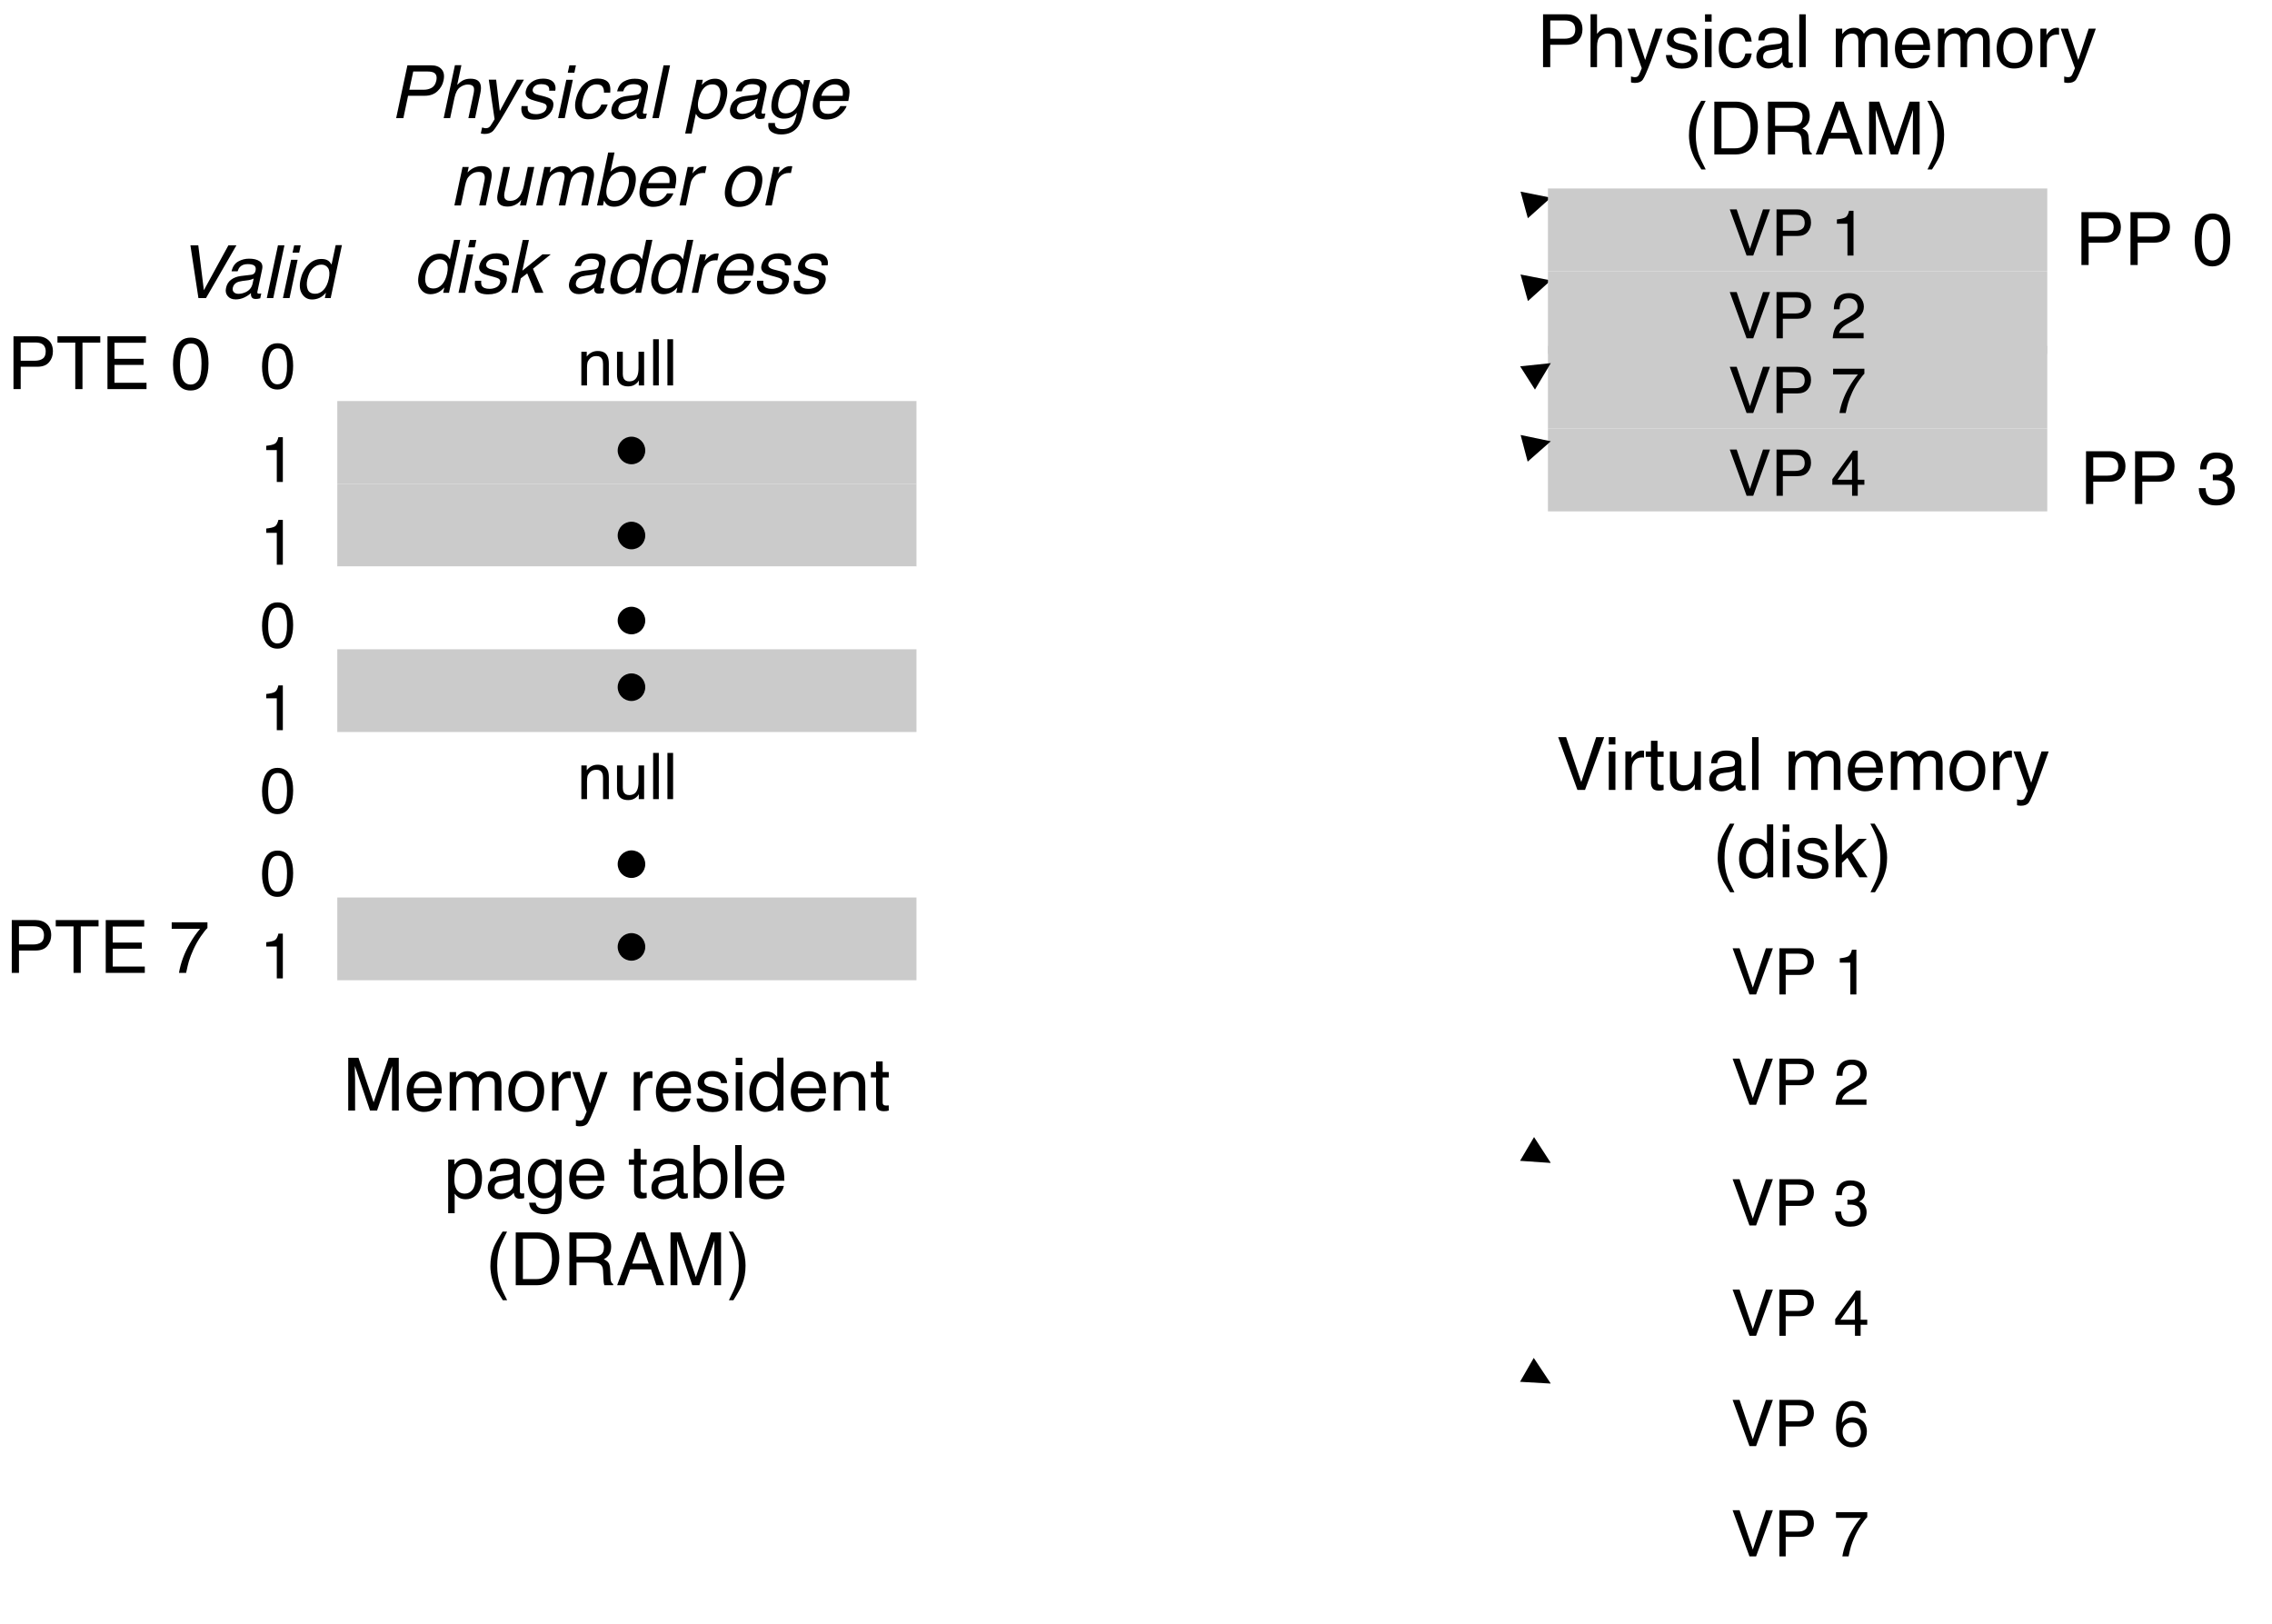 <svg xmlns="http://www.w3.org/2000/svg" xmlns:xlink="http://www.w3.org/1999/xlink" version="1.1" width="494.268pt" height="353.382pt" viewBox="0 0 494.268 353.382">
<rect x="0" y="0" width="494.268" height="353.382" fill="#808080" stroke="none"/>
<defs>
<clipPath id="clip_0">
<path transform="matrix(1,0,0,-1,0,540)" d="M0 186.618H494.268V540H0Z" fill-rule="evenodd"/>
</clipPath>
<clipPath id="clip_1">
<path transform="matrix(1,0,0,-1,0,540)" d="M0 0H720V540H0Z"/>
</clipPath>
<path id="font_2_30" d="M.064 .523H.148V.449C.173 .48 .199 .502 .227 .515 .254 .528 .285 .535 .319 .535 .393 .535 .443 .509 .469 .457 .484 .429 .491 .389 .491 .336V0H.401V.33C.401 .362 .397 .388 .387 .407 .372 .44 .343 .456 .302 .456 .281 .456 .264 .454 .251 .45 .227 .443 .206 .428 .188 .407 .173 .389 .163 .372 .159 .353 .155 .335 .152 .308 .152 .274V0H.064V.523M.271 .536V.536Z"/>
<path id="font_2_36" d="M.152 .523V.176C.152 .149 .157 .127 .165 .11 .181 .079 .21 .063 .252 .063 .314 .063 .355 .091 .377 .146 .389 .175 .396 .215 .396 .266V.523H.483V0H.4L.401 .077C.39 .057 .376 .04 .359 .027 .325-.001 .285-.015 .237-.015 .162-.015 .111 .01 .084 .06 .07 .087 .062 .123 .062 .167V.523H.152M.273 .536V.536Z"/>
<path id="font_2_28" d="M.067 .718H.155V0H.067V.718Z"/>
<path id="font_3_1" d="M0 0Z"/>
<path id="font_2_14" d="M.074 .718H.213L.419 .111 .624 .718H.761V0H.669V.424C.669 .438 .669 .463 .67 .496 .671 .53 .671 .567 .671 .605L.466 0H.37L.164 .605V.583C.164 .566 .164 .539 .165 .503 .166 .467 .167 .441 .167 .424V0H.074V.718Z"/>
<path id="font_2_23" d="M.282 .535C.319 .535 .355 .526 .39 .509 .425 .492 .451 .469 .47 .441 .487 .415 .499 .384 .505 .349 .51 .325 .513 .286 .513 .233H.129C.131 .18 .144 .138 .167 .106 .19 .074 .227 .058 .276 .058 .322 .058 .358 .073 .386 .103 .401 .12 .412 .14 .419 .163H.505C.503 .144 .496 .123 .483 .099 .47 .076 .455 .057 .439 .042 .413 .016 .38-.002 .34-.011 .319-.016 .295-.019 .269-.019 .203-.019 .148 .005 .103 .053 .058 .1 .035 .166 .035 .252 .035 .336 .058 .404 .104 .456 .149 .509 .209 .535 .282 .535M.422 .304C.419 .342 .41 .372 .397 .395 .373 .438 .333 .459 .277 .459 .236 .459 .203 .444 .175 .415 .148 .386 .133 .349 .132 .304H.422M.274 .536V.536Z"/>
<path id="font_2_29" d="M.064 .523H.151V.449C.172 .475 .191 .494 .208 .505 .237 .525 .27 .535 .307 .535 .348 .535 .382 .525 .407 .504 .422 .493 .435 .475 .446 .453 .466 .481 .489 .501 .515 .515 .542 .528 .571 .535 .604 .535 .674 .535 .722 .51 .748 .459 .761 .432 .768 .395 .768 .348V0H.677V.364C.677 .399 .668 .422 .651 .436 .633 .449 .612 .455 .587 .455 .552 .455 .523 .444 .498 .42 .473 .397 .46 .359 .46 .305V0H.371V.342C.371 .377 .367 .403 .358 .419 .345 .444 .32 .456 .284 .456 .25 .456 .22 .443 .193 .417 .166 .392 .152 .345 .152 .278V0H.064V.523Z"/>
<path id="font_2_31" d="M.272 .058C.33 .058 .37 .08 .392 .124 .413 .168 .424 .217 .424 .271 .424 .32 .417 .359 .401 .39 .376 .438 .333 .462 .273 .462 .219 .462 .18 .441 .156 .4 .131 .36 .119 .31 .119 .252 .119 .197 .131 .15 .156 .113 .18 .076 .219 .058 .272 .058M.275 .538C.343 .538 .4 .516 .446 .471 .493 .426 .516 .36 .516 .273 .516 .188 .496 .119 .455 .064 .414 .009 .35-.019 .264-.019 .192-.019 .135 .006 .092 .054 .05 .103 .029 .168 .029 .25 .029 .338 .051 .408 .096 .46 .14 .512 .2 .538 .275 .538M.272 .536V.536Z"/>
<path id="font_2_33" d="M.067 .523H.15V.433C.157 .45 .174 .472 .201 .497 .227 .522 .258 .535 .293 .535 .295 .535 .297 .535 .301 .535 .305 .534 .312 .533 .321 .532V.439C.316 .441 .311 .441 .307 .442 .302 .442 .298 .442 .292 .442 .248 .442 .214 .428 .19 .399 .167 .371 .155 .338 .155 .301V0H.067V.523Z"/>
<path id="font_2_37" d="M.391 .523H.488C.476 .49 .448 .413 .406 .294 .374 .204 .347 .13 .326 .074 .275-.06 .239-.141 .218-.171 .197-.2 .162-.215 .111-.215 .098-.215 .089-.214 .082-.213 .076-.212 .067-.211 .058-.208V-.127C.073-.132 .084-.134 .091-.135 .098-.136 .104-.137 .109-.137 .125-.137 .137-.134 .145-.129 .152-.123 .159-.117 .164-.109 .166-.106 .172-.093 .182-.069 .192-.045 .199-.027 .204-.015L.01 .523H.11L.25 .097 .391 .523M.25 .536V.536Z"/>
<path id="font_2_1" d="M0 0Z"/>
<path id="font_2_34" d="M.117 .164C.119 .135 .127 .112 .139 .096 .161 .068 .199 .054 .254 .054 .286 .054 .315 .061 .34 .075 .365 .089 .377 .111 .377 .141 .377 .163 .367 .181 .347 .192 .334 .199 .309 .208 .272 .217L.202 .235C.158 .246 .125 .258 .104 .272 .066 .296 .047 .329 .047 .371 .047 .42 .065 .46 .1 .491 .136 .522 .184 .537 .244 .537 .323 .537 .38 .514 .415 .468 .436 .438 .447 .407 .446 .373H.363C.362 .393 .355 .411 .342 .427 .322 .45 .287 .461 .237 .461 .204 .461 .179 .455 .162 .442 .145 .429 .136 .413 .136 .392 .136 .369 .147 .351 .17 .337 .183 .329 .202 .322 .228 .316L.286 .302C.349 .287 .391 .272 .413 .257 .447 .235 .464 .199 .464 .151 .464 .105 .446 .064 .411 .03 .376-.004 .322-.021 .25-.021 .172-.021 .117-.003 .084 .033 .052 .068 .035 .112 .032 .164H.117M.247 .536V.536Z"/>
<path id="font_2_26" d="M.064 .521H.154V0H.064V.521M.064 .718H.154V.618H.064V.718Z"/>
<path id="font_2_22" d="M.12 .255C.12 .199 .132 .152 .156 .114 .18 .077 .218 .058 .27 .058 .311 .058 .344 .075 .37 .11 .397 .145 .41 .196 .41 .261 .41 .327 .396 .377 .369 .408 .342 .44 .309 .456 .269 .456 .225 .456 .189 .439 .161 .405 .134 .371 .12 .321 .12 .255M.252 .532C.292 .532 .326 .524 .353 .507 .369 .497 .386 .48 .406 .456V.719H.491V0H.412V.072C.391 .04 .367 .017 .339 .003 .311-.011 .279-.019 .243-.019 .184-.019 .134 .006 .091 .055 .049 .104 .027 .169 .027 .25 .027 .327 .047 .393 .086 .448 .125 .504 .18 .532 .252 .532Z"/>
<path id="font_2_35" d="M.082 .668H.171V.523H.254V.45H.171V.11C.171 .092 .177 .08 .189 .074 .196 .07 .208 .068 .224 .068 .228 .068 .232 .068 .237 .069 .242 .069 .248 .069 .254 .07V0C.244-.003 .234-.005 .223-.007 .212-.008 .2-.009 .188-.009 .146-.009 .119 .002 .104 .023 .089 .044 .082 .071 .082 .104V.45H.011V.523H.082V.668Z"/>
<path id="font_2_32" d="M.285 .058C.326 .058 .36 .075 .387 .109 .415 .144 .428 .195 .428 .264 .428 .306 .422 .342 .41 .372 .387 .43 .346 .459 .285 .459 .224 .459 .183 .428 .16 .367 .148 .335 .142 .293 .142 .243 .142 .202 .148 .168 .16 .139 .183 .085 .225 .058 .285 .058M.058 .521H.143V.452C.161 .475 .18 .494 .201 .507 .23 .526 .265 .536 .305 .536 .364 .536 .415 .513 .456 .468 .497 .422 .518 .357 .518 .273 .518 .159 .488 .077 .429 .028 .391-.003 .347-.019 .297-.019 .257-.019 .224-.01 .198 .007 .182 .017 .165 .034 .146 .057V-.209H.058V.521Z"/>
<path id="font_2_19" d="M.132 .139C.132 .114 .141 .094 .16 .08 .178 .065 .2 .058 .226 .058 .257 .058 .286 .065 .315 .079 .364 .102 .389 .141 .389 .195V.266C.378 .259 .364 .253 .347 .248 .33 .243 .314 .24 .297 .238L.244 .232C.212 .228 .188 .222 .172 .212 .145 .197 .132 .173 .132 .139M.345 .317C.365 .319 .378 .328 .385 .342 .389 .35 .391 .361 .391 .376 .391 .406 .38 .428 .359 .442 .338 .455 .307 .462 .268 .462 .222 .462 .189 .449 .17 .425 .159 .411 .152 .39 .149 .363H.067C.069 .428 .089 .473 .13 .498 .17 .523 .216 .536 .27 .536 .331 .536 .381 .524 .419 .501 .458 .478 .477 .441 .477 .392V.09C.477 .081 .478 .073 .482 .068 .486 .062 .494 .06 .506 .06 .51 .06 .514 .06 .519 .06 .524 .061 .529 .062 .535 .062V-.003C.521-.007 .511-.009 .503-.01 .496-.011 .486-.012 .474-.012 .444-.012 .422-.001 .408 .021 .401 .032 .396 .048 .393 .069 .375 .046 .349 .025 .316 .008 .282-.01 .245-.019 .205-.019 .157-.019 .117-.004 .086 .026 .055 .055 .04 .092 .04 .137 .04 .185 .055 .223 .085 .25 .116 .277 .155 .293 .205 .299L.345 .317M.272 .536V.536Z"/>
<path id="font_2_24" d="M.249 .532C.29 .532 .326 .522 .356 .502 .373 .49 .39 .474 .407 .452V.519H.488V.042C.488-.024 .479-.077 .459-.115 .423-.186 .354-.222 .252-.222 .196-.222 .149-.209 .11-.184 .072-.159 .05-.119 .046-.065H.135C.139-.089 .148-.107 .161-.119 .181-.139 .212-.148 .254-.148 .322-.148 .366-.125 .387-.077 .399-.049 .405 .001 .404 .073 .386 .046 .365 .026 .34 .013 .316-0 .283-.007 .242-.007 .186-.007 .136 .013 .094 .054 .051 .094 .03 .16 .03 .253 .03 .341 .051 .409 .094 .458 .137 .508 .188 .532 .249 .532M.407 .263C.407 .328 .394 .376 .367 .407 .34 .438 .306 .454 .265 .454 .203 .454 .161 .425 .138 .367 .126 .336 .12 .296 .12 .246 .12 .187 .132 .142 .156 .112 .18 .081 .212 .065 .252 .065 .316 .065 .36 .094 .386 .151 .4 .183 .407 .221 .407 .263M.259 .536V.536Z"/>
<path id="font_2_20" d="M.058 .719H.143V.459C.162 .485 .185 .504 .212 .517 .239 .53 .268 .537 .299 .537 .364 .537 .417 .515 .457 .47 .498 .425 .518 .359 .518 .272 .518 .189 .498 .12 .458 .065 .418 .011 .362-.017 .292-.017 .252-.017 .218-.007 .191 .012 .175 .024 .157 .042 .139 .067V0H.058V.719M.286 .062C.334 .062 .369 .08 .393 .118 .416 .156 .428 .206 .428 .267 .428 .322 .416 .368 .393 .404 .369 .44 .334 .458 .289 .458 .249 .458 .213 .443 .183 .414 .153 .384 .138 .335 .138 .267 .138 .218 .144 .178 .157 .148 .18 .09 .223 .062 .286 .062Z"/>
<path id="font_2_2" d="M.296 .729C.245 .63 .212 .557 .196 .51 .173 .439 .162 .356 .162 .263 .162 .168 .175 .082 .201 .004 .217-.044 .25-.114 .297-.204H.238C.191-.13 .161-.082 .15-.062 .139-.041 .126-.014 .113 .022 .095 .07 .082 .121 .075 .176 .071 .204 .069 .231 .069 .257 .069 .353 .084 .439 .115 .515 .134 .562 .174 .634 .235 .729H.296Z"/>
<path id="font_2_12" d="M.352 .083C.384 .083 .411 .086 .433 .093 .47 .106 .501 .13 .525 .167 .545 .195 .558 .233 .567 .278 .572 .305 .574 .33 .574 .353 .574 .442 .557 .511 .521 .56 .486 .609 .429 .634 .351 .634H.178V.083H.352M.081 .718H.371C.47 .718 .546 .683 .601 .613 .649 .55 .673 .469 .673 .37 .673 .294 .659 .225 .63 .163 .58 .054 .493 0 .37 0H.081V.718Z"/>
<path id="font_2_16" d="M.41 .389C.455 .389 .491 .398 .518 .416 .544 .434 .558 .467 .558 .515 .558 .566 .539 .601 .502 .619 .482 .629 .456 .634 .422 .634H.185V.389H.41M.088 .718H.42C.475 .718 .52 .71 .555 .694 .623 .663 .656 .607 .656 .524 .656 .481 .647 .446 .63 .419 .612 .391 .587 .369 .555 .353 .583 .341 .604 .326 .618 .308 .633 .289 .64 .259 .642 .217L.646 .121C.646 .094 .649 .074 .652 .06 .658 .038 .669 .023 .684 .017V0H.564C.561 .006 .559 .014 .557 .024 .555 .034 .553 .053 .552 .081L.546 .2C.544 .247 .526 .278 .494 .294 .475 .303 .446 .308 .406 .308H.185V0H.088V.718Z"/>
<path id="font_2_11" d="M.444 .294 .335 .611 .22 .294H.444M.285 .718H.395L.655 0H.548L.476 .215H.192L.114 0H.015L.285 .718M.335 .718V.718Z"/>
<path id="font_2_3" d="M.035-.204C.086-.103 .12-.03 .135 .017 .158 .087 .169 .169 .169 .263 .169 .357 .156 .443 .129 .521 .113 .57 .081 .639 .033 .729H.092C.142 .649 .173 .6 .183 .581 .194 .562 .205 .537 .218 .504 .233 .463 .245 .423 .251 .383 .258 .343 .261 .305 .261 .268 .261 .172 .246 .086 .215 .01 .196-.038 .156-.11 .096-.204H.035Z"/>
<path id="font_2_15" d="M.085 .718H.408C.472 .718 .523 .7 .562 .664 .602 .628 .621 .577 .621 .512 .621 .456 .604 .407 .569 .366 .534 .324 .48 .304 .408 .304H.183V0H.085V.718M.523 .511C.523 .564 .503 .6 .464 .619 .443 .629 .413 .634 .376 .634H.183V.386H.376C.42 .386 .455 .395 .482 .414 .509 .432 .523 .465 .523 .511Z"/>
<path id="font_2_25" d="M.064 .719H.152V.452C.173 .479 .192 .497 .208 .508 .237 .527 .272 .536 .314 .536 .39 .536 .442 .51 .469 .456 .483 .427 .491 .387 .491 .336V0H.4V.33C.4 .368 .396 .396 .386 .414 .37 .443 .34 .457 .296 .457 .259 .457 .226 .444 .197 .419 .167 .394 .152 .347 .152 .277V0H.064V.719Z"/>
<path id="font_2_21" d="M.266 .538C.325 .538 .373 .524 .41 .495 .447 .466 .469 .417 .477 .347H.391C.386 .379 .374 .406 .355 .427 .337 .448 .307 .459 .266 .459 .21 .459 .17 .432 .146 .377 .13 .342 .123 .298 .123 .246 .123 .194 .134 .15 .156 .114 .178 .078 .213 .061 .26 .061 .297 .061 .326 .072 .347 .094 .368 .116 .383 .146 .391 .185H.477C.467 .115 .442 .065 .403 .032 .364 0 .314-.016 .253-.016 .185-.016 .131 .009 .09 .059 .049 .109 .029 .172 .029 .247 .029 .339 .051 .41 .096 .461 .14 .513 .197 .538 .266 .538M.252 .536V.536Z"/>
<path id="font_2_18" d="M.133 .718 .339 .107 .542 .718H.651L.39 0H.287L.025 .718H.133Z"/>
<path id="font_2_10" d="M.523 .688V.61C.5 .589 .471 .551 .433 .497 .396 .443 .363 .385 .334 .322 .306 .261 .285 .206 .27 .156 .261 .124 .248 .072 .233 0H.136C.158 .133 .207 .266 .283 .398 .327 .476 .374 .542 .423 .599H.037V.688H.523Z"/>
<path id="font_2_8" d="M.331 .249V.564L.106 .249H.331M.332 0V.171H.025V.258L.346 .701H.42V.249H.523V.171H.42V0H.332Z"/>
<path id="font_2_27" d="M.062 .718H.147V.301L.373 .523H.485L.285 .329 .496 0H.384L.221 .266 .147 .196V0H.062V.718Z"/>
<path id="font_4_3" d="M.285 .718 .361 .107 .695 .718H.804L.39 0H.287L.178 .718H.285Z"/>
<path id="font_4_4" d="M.237 .058C.268 .058 .3 .065 .332 .079 .386 .103 .418 .142 .43 .196L.445 .266C.433 .26 .418 .254 .4 .249 .382 .245 .365 .241 .348 .24L.293 .233C.261 .228 .235 .222 .217 .213 .187 .197 .168 .173 .161 .14 .156 .114 .161 .094 .176 .08 .191 .065 .212 .058 .237 .058M.412 .317C.432 .32 .448 .328 .458 .343 .464 .35 .468 .362 .471 .376 .477 .406 .471 .428 .453 .442 .434 .455 .405 .462 .365 .462 .319 .462 .284 .45 .26 .425 .246 .411 .235 .391 .226 .364H.144C.159 .428 .19 .473 .235 .498 .281 .524 .33 .536 .383 .536 .445 .536 .492 .524 .525 .501 .559 .478 .57 .441 .56 .392L.496 .09C.494 .081 .494 .074 .496 .068 .499 .063 .506 .06 .518 .06 .522 .06 .526 .06 .531 .061 .537 .061 .542 .062 .548 .063L.534-.003C.519-.007 .509-.009 .501-.01 .494-.011 .484-.012 .472-.012 .441-.012 .422-.001 .413 .021 .408 .032 .406 .048 .408 .069 .385 .046 .354 .026 .317 .008 .28-.009 .242-.018 .201-.018 .153-.018 .116-.003 .092 .027 .067 .056 .059 .093 .069 .137 .079 .186 .102 .224 .138 .25 .174 .277 .218 .293 .268 .3L.412 .317Z"/>
<path id="font_4_13" d="M.219 .718H.307L.155 0H.067L.219 .718Z"/>
<path id="font_4_11" d="M.175 .521H.264L.154 0H.064L.175 .521M.217 .718H.306L.285 .618H.195L.217 .718Z"/>
<path id="font_4_7" d="M.282 .059C.323 .059 .36 .076 .394 .111 .427 .146 .451 .196 .465 .261 .479 .327 .476 .376 .456 .408 .435 .439 .405 .455 .366 .455 .321 .455 .282 .438 .247 .404 .213 .371 .188 .321 .174 .255 .162 .2 .164 .153 .18 .115 .196 .077 .23 .059 .282 .059M.46 .507C.474 .497 .488 .48 .503 .456L.559 .72H.644L.491 0H.412L.427 .073C.399 .041 .37 .017 .339 .003 .308-.011 .274-.019 .238-.019 .18-.019 .135 .006 .103 .055 .07 .104 .063 .169 .081 .25 .097 .327 .13 .393 .181 .448 .231 .504 .293 .532 .365 .532 .405 .532 .437 .524 .46 .507Z"/>
<path id="font_2_4" d="M.271 .7C.361 .7 .426 .663 .467 .588 .498 .531 .514 .452 .514 .351 .514 .256 .5 .178 .471 .115 .43 .026 .363-.019 .27-.019 .186-.019 .124 .018 .083 .091 .048 .152 .031 .234 .031 .336 .031 .416 .042 .484 .062 .541 .1 .647 .17 .7 .271 .7M.27 .062C.315 .062 .351 .082 .378 .122 .405 .162 .419 .237 .419 .347 .419 .427 .409 .492 .39 .543 .37 .595 .332 .62 .276 .62 .224 .62 .186 .596 .162 .547 .138 .499 .126 .427 .126 .332 .126 .261 .134 .204 .149 .161 .173 .095 .213 .062 .27 .062Z"/>
<path id="font_2_5" d="M.096 .495V.562C.159 .569 .203 .579 .229 .594 .254 .608 .272 .642 .285 .696H.354V0H.26V.495H.096Z"/>
<path id="font_4_2" d="M.238 .718H.561C.624 .718 .672 .7 .703 .664 .735 .628 .743 .577 .729 .512 .718 .456 .69 .407 .646 .366 .602 .324 .544 .304 .472 .304H.247L.183 0H.085L.238 .718M.596 .619C.576 .629 .548 .634 .51 .634H.317L.264 .386H.458C.501 .386 .538 .395 .57 .414 .601 .432 .621 .465 .631 .511 .642 .564 .631 .6 .596 .619Z"/>
<path id="font_4_10" d="M.217 .72H.305L.248 .452C.275 .479 .298 .497 .316 .508 .349 .527 .386 .536 .428 .536 .504 .536 .55 .51 .565 .456 .574 .427 .573 .387 .562 .336L.491 0H.4L.47 .33C.478 .368 .479 .396 .474 .414 .464 .443 .437 .457 .393 .457 .356 .457 .32 .444 .286 .419 .251 .394 .226 .347 .211 .277L.152 0H.064L.217 .72Z"/>
<path id="font_4_21" d="M.502 .523H.599C.58 .49 .536 .413 .468 .294 .417 .204 .375 .13 .341 .074 .262-.06 .209-.141 .182-.171 .155-.2 .116-.215 .065-.215 .053-.215 .043-.214 .037-.213 .03-.212 .022-.211 .013-.208L.03-.127C.045-.132 .055-.134 .062-.135 .068-.136 .074-.137 .08-.137 .096-.137 .108-.134 .117-.129 .126-.123 .134-.117 .141-.109 .143-.106 .152-.093 .167-.069 .182-.045 .193-.027 .2-.015L.121 .523H.221L.271 .097 .502 .523Z"/>
<path id="font_4_19" d="M.151 .164C.148 .135 .15 .112 .159 .096 .175 .068 .21 .054 .265 .054 .298 .054 .328 .061 .356 .075 .384 .089 .401 .111 .407 .141 .412 .163 .405 .18 .388 .192 .377 .199 .353 .208 .318 .217L.252 .235C.21 .246 .179 .258 .161 .272 .128 .296 .116 .329 .125 .371 .136 .42 .162 .46 .204 .491 .247 .522 .298 .537 .358 .537 .437 .537 .489 .514 .514 .468 .529 .438 .533 .407 .525 .373H.442C.445 .393 .442 .411 .433 .427 .417 .45 .385 .462 .335 .462 .302 .462 .275 .456 .256 .443 .236 .43 .224 .413 .219 .392 .214 .37 .222 .351 .241 .338 .253 .329 .27 .322 .294 .316L.35 .302C.41 .287 .449 .272 .467 .257 .497 .235 .506 .199 .496 .151 .486 .105 .46 .064 .417 .03 .375-.004 .317-.021 .245-.021 .167-.021 .116-.003 .091 .033 .066 .068 .058 .112 .067 .164H.151Z"/>
<path id="font_4_6" d="M.55 .347H.465C.466 .379 .46 .406 .446 .427 .432 .448 .405 .459 .364 .459 .308 .459 .262 .432 .226 .377 .203 .341 .186 .298 .175 .246 .163 .193 .165 .149 .18 .113 .194 .077 .225 .06 .273 .06 .309 .06 .341 .071 .367 .093 .393 .115 .414 .146 .43 .185H.516C.491 .115 .456 .065 .41 .032 .364 0 .311-.016 .25-.016 .182-.016 .132 .009 .102 .059 .072 .109 .065 .172 .081 .247 .101 .339 .138 .41 .194 .461 .249 .513 .311 .538 .38 .538 .439 .538 .484 .524 .515 .495 .546 .466 .557 .417 .55 .347Z"/>
<path id="font_4_1" d="M0 0Z"/>
<path id="font_4_17" d="M.484 .265C.493 .307 .495 .343 .489 .373 .478 .43 .443 .459 .382 .459 .321 .459 .273 .429 .238 .368 .219 .335 .204 .294 .193 .244 .185 .203 .184 .169 .19 .141 .201 .087 .237 .06 .297 .06 .338 .06 .376 .077 .411 .111 .445 .145 .47 .197 .484 .265M.168 .521H.253L.239 .452C.261 .476 .284 .494 .308 .507 .342 .527 .379 .536 .419 .536 .478 .536 .524 .513 .555 .468 .587 .423 .594 .358 .576 .273 .552 .159 .505 .078 .435 .029 .39-.002 .343-.018 .293-.018 .254-.018 .222-.009 .199 .008 .186 .018 .172 .035 .158 .059L.101-.209H.013L.168 .521Z"/>
<path id="font_4_9" d="M.463 .502C.477 .491 .491 .474 .503 .452L.517 .518H.598L.497 .042C.483-.024 .462-.077 .435-.115 .383-.186 .306-.222 .205-.222 .149-.222 .104-.209 .071-.184 .038-.159 .025-.12 .032-.066H.121C.12-.089 .125-.107 .135-.12 .151-.14 .18-.149 .223-.149 .29-.149 .339-.126 .37-.078 .388-.05 .405 0 .419 .072 .396 .046 .371 .026 .343 .013 .316-0 .281-.007 .241-.007 .184-.007 .139 .013 .105 .054 .071 .094 .064 .16 .083 .253 .102 .341 .138 .409 .191 .458 .244 .508 .301 .532 .362 .532 .403 .532 .437 .522 .463 .502M.361 .454C.299 .454 .251 .425 .216 .367 .197 .336 .183 .296 .172 .246 .16 .187 .162 .142 .179 .112 .197 .081 .226 .065 .266 .065 .329 .065 .38 .094 .417 .151 .439 .183 .454 .221 .463 .263 .477 .328 .474 .376 .454 .407 .433 .438 .403 .454 .361 .454Z"/>
<path id="font_4_8" d="M.563 .441C.575 .415 .58 .384 .579 .349 .579 .325 .573 .286 .562 .233H.179C.169 .18 .172 .138 .189 .106 .206 .074 .239 .058 .288 .058 .334 .058 .374 .073 .407 .103 .427 .121 .442 .141 .454 .164H.54C.534 .145 .521 .124 .504 .1 .486 .076 .467 .057 .448 .042 .416 .016 .379-.002 .338-.011 .315-.016 .291-.019 .264-.019 .199-.019 .149 .005 .114 .053 .079 .1 .07 .166 .088 .252 .106 .336 .144 .404 .2 .456 .257 .509 .322 .535 .396 .535 .433 .535 .467 .526 .498 .509 .529 .492 .551 .469 .563 .441M.486 .304C.491 .342 .489 .372 .481 .395 .466 .437 .43 .458 .374 .458 .334 .458 .297 .443 .263 .414 .23 .385 .207 .348 .196 .304H.486Z"/>
<path id="font_5_1" d="M0 0Z"/>
<path id="font_4_15" d="M.175 .523H.259L.243 .449C.274 .48 .305 .502 .336 .515 .366 .528 .398 .535 .432 .535 .506 .535 .551 .509 .566 .457 .574 .429 .573 .389 .562 .336L.491 0H.401L.471 .33C.478 .362 .479 .388 .474 .407 .465 .44 .44 .456 .399 .456 .378 .456 .361 .454 .346 .45 .32 .443 .296 .428 .273 .407 .255 .389 .242 .372 .234 .353 .225 .335 .218 .308 .21 .274L.152 0H.064L.175 .523Z"/>
<path id="font_4_20" d="M.263 .523 .189 .176C.184 .149 .184 .127 .188 .11 .197 .079 .223 .063 .266 .063 .327 .063 .374 .091 .408 .146 .426 .175 .441 .215 .452 .266L.506 .523H.594L.483 0H.4L.417 .077C.402 .057 .384 .04 .364 .026 .325-.001 .281-.015 .233-.015 .159-.015 .113 .01 .097 .06 .088 .087 .088 .123 .098 .167L.173 .523H.263Z"/>
<path id="font_4_14" d="M.175 .523H.262L.247 .449C.273 .475 .296 .494 .315 .505 .348 .525 .383 .535 .42 .535 .462 .535 .493 .525 .514 .504 .526 .493 .535 .475 .542 .453 .568 .481 .595 .501 .624 .515 .653 .528 .684 .535 .717 .535 .788 .535 .83 .51 .845 .459 .853 .432 .852 .395 .842 .348L.768 0H.677L.754 .364C.761 .399 .757 .422 .743 .436 .728 .449 .708 .455 .683 .455 .649 .455 .616 .444 .587 .42 .557 .397 .536 .359 .525 .305L.46 0H.371L.443 .342C.451 .377 .452 .403 .447 .419 .439 .444 .417 .456 .38 .456 .347 .456 .314 .443 .281 .417 .249 .392 .225 .345 .211 .278L.152 0H.064L.175 .523Z"/>
<path id="font_4_5" d="M.21 .72H.296L.241 .459C.265 .485 .292 .504 .322 .517 .351 .53 .381 .537 .413 .537 .478 .537 .526 .515 .557 .47 .588 .425 .594 .359 .576 .272 .558 .189 .523 .12 .472 .065 .42 .011 .359-.017 .288-.017 .248-.017 .216-.007 .193 .012 .179 .024 .166 .042 .153 .067L.139 0H.058L.21 .72M.485 .267C.497 .322 .494 .368 .479 .404 .463 .44 .432 .458 .386 .458 .346 .458 .307 .443 .271 .414 .235 .384 .209 .335 .195 .267 .184 .218 .182 .178 .188 .148 .199 .09 .236 .062 .299 .062 .346 .062 .386 .08 .417 .118 .449 .156 .472 .206 .485 .267Z"/>
<path id="font_4_18" d="M.178 .523H.261L.242 .433C.253 .451 .274 .472 .306 .497 .338 .523 .371 .535 .406 .535 .408 .535 .411 .535 .415 .535 .418 .534 .425 .533 .434 .532L.415 .44C.409 .441 .405 .442 .4 .442 .396 .442 .391 .442 .386 .442 .342 .442 .305 .428 .275 .4 .245 .371 .226 .338 .218 .301L.155 0H.067L.178 .523Z"/>
<path id="font_4_16" d="M.481 .27C.492 .319 .493 .358 .483 .389 .469 .437 .431 .461 .371 .461 .317 .461 .274 .44 .24 .399 .207 .359 .185 .309 .172 .251 .161 .196 .163 .149 .179 .112 .196 .075 .231 .057 .284 .057 .342 .057 .387 .079 .418 .123 .449 .167 .47 .216 .481 .27M.574 .272C.556 .188 .521 .118 .468 .063 .415 .008 .346-.02 .259-.02 .187-.02 .135 .005 .104 .054 .072 .102 .064 .168 .082 .25 .1 .338 .138 .408 .193 .46 .249 .512 .314 .538 .39 .538 .457 .538 .509 .516 .546 .471 .583 .426 .592 .36 .574 .272Z"/>
<path id="font_4_12" d="M.215 .718H.299L.21 .301 .483 .523 .596 .523 .354 .327 .496 0H.384L.276 .264 .188 .196 .147 0H.062L.215 .718Z"/>
<path id="font_2_17" d="M.598 .718V.632H.356V0H.258V.632H.016V.718H.598Z"/>
<path id="font_2_13" d="M.085 .718H.608V.63H.18V.412H.576V.329H.18V.086H.616V0H.085V.718M.351 .718V.718Z"/>
<path id="font_2_6" d="M.031 0C.035 .06 .047 .113 .069 .157 .09 .202 .132 .242 .195 .279L.289 .333C.331 .357 .361 .378 .377 .396 .404 .423 .417 .454 .417 .489 .417 .53 .405 .562 .381 .586 .356 .61 .324 .622 .283 .622 .223 .622 .181 .599 .158 .553 .146 .529 .139 .495 .138 .451H.048C.049 .512 .061 .562 .082 .6 .12 .668 .187 .702 .284 .702 .364 .702 .422 .68 .459 .637 .496 .594 .515 .546 .515 .492 .515 .436 .495 .388 .456 .349 .433 .326 .392 .298 .333 .265L.266 .228C.234 .21 .209 .193 .191 .177 .158 .149 .138 .118 .129 .083H.511V0H.031Z"/>
<path id="font_2_7" d="M.26-.019C.177-.019 .117 .004 .08 .05 .043 .095 .024 .151 .024 .216H.116C.12 .17 .128 .137 .141 .117 .164 .08 .205 .062 .265 .062 .311 .062 .348 .074 .376 .099 .404 .123 .418 .155 .418 .194 .418 .243 .403 .276 .374 .295 .344 .315 .303 .324 .251 .324 .245 .324 .239 .324 .233 .324 .227 .324 .221 .324 .215 .323V.401C.224 .4 .232 .399 .238 .399 .244 .399 .251 .398 .258 .398 .291 .398 .318 .404 .339 .414 .376 .432 .395 .465 .395 .511 .395 .546 .382 .573 .357 .592 .333 .611 .304 .62 .271 .62 .212 .62 .172 .601 .149 .562 .137 .541 .13 .51 .128 .471H.042C.042 .523 .052 .567 .073 .603 .109 .668 .172 .7 .262 .7 .333 .7 .388 .684 .427 .653 .466 .621 .486 .575 .486 .515 .486 .472 .474 .437 .451 .411 .437 .394 .418 .381 .396 .372 .432 .361 .461 .342 .482 .313 .502 .284 .513 .249 .513 .208 .513 .141 .491 .086 .447 .044 .403 .002 .34-.019 .26-.019Z"/>
<path id="font_2_9" d="M.292 .702C.371 .702 .425 .682 .456 .641 .487 .601 .502 .559 .502 .516H.415C.41 .543 .402 .565 .39 .581 .369 .61 .337 .625 .294 .625 .245 .625 .206 .602 .177 .557 .148 .511 .132 .446 .128 .361 .149 .391 .174 .413 .205 .428 .233 .441 .264 .447 .298 .447 .357 .447 .408 .429 .452 .391 .495 .354 .517 .298 .517 .224 .517 .16 .496 .104 .455 .055 .414 .006 .355-.019 .278-.019 .213-.019 .156 .006 .109 .056 .061 .106 .038 .189 .038 .307 .038 .394 .048 .468 .069 .528 .11 .644 .184 .702 .292 .702M.286 .06C.332 .06 .367 .075 .39 .106 .413 .137 .424 .174 .424 .216 .424 .252 .414 .286 .394 .319 .373 .351 .336 .367 .282 .367 .244 .367 .211 .355 .182 .33 .154 .305 .14 .267 .14 .216 .14 .172 .153 .135 .178 .105 .204 .075 .24 .06 .286 .06Z"/>
</defs>
<g clip-path="url(#clip_0)">
<g clip-path="url(#clip_1)">
<path transform="matrix(1,0,0,-1,0,540)" d="M0 540H720V0H0Z" fill="#ffffff" fill-rule="evenodd"/>
<path transform="matrix(1,0,0,-1,0,540)" d="M73.375 362.75H199.375V344.75H73.375Z" fill="#ffffff" fill-rule="evenodd"/>
<path transform="matrix(0,0,0,0,73.375,177.25)" stroke-width="19050" stroke-linecap="butt" stroke-miterlimit="8" stroke-linejoin="miter" fill="none" stroke="#000000" d="M-.032 .179H1600200V228600.2H-.032Z"/>
<path transform="matrix(1,0,0,-1,0,540)" d="M73.375 344.75H199.375V326.75H73.375Z" fill="#cbcbcb" fill-rule="evenodd"/>
<path transform="matrix(0,0,0,0,73.375,195.25)" stroke-width="19050" stroke-linecap="butt" stroke-miterlimit="8" stroke-linejoin="miter" fill="none" stroke="#000000" d="M-.032 .214H1600200V228600.2H-.032Z"/>
<path transform="matrix(1,0,0,-1,0,540)" d="M73.375 380.75H199.375V362.75H73.375Z" fill="#ffffff" fill-rule="evenodd"/>
<path transform="matrix(0,0,0,0,73.375,159.25)" stroke-width="19050" stroke-linecap="butt" stroke-miterlimit="8" stroke-linejoin="miter" fill="none" stroke="#000000" d="M-.032 .144H1600200V228600.2H-.032Z"/>
<use data-text="n" xlink:href="#font_2_30" transform="matrix(14,0,0,-14,125.575,173.85)"/>
<use data-text="u" xlink:href="#font_2_36" transform="matrix(14,0,0,-14,133.362,173.85)"/>
<use data-text="l" xlink:href="#font_2_28" transform="matrix(14,0,0,-14,141.149,173.85)"/>
<use data-text="l" xlink:href="#font_2_28" transform="matrix(14,0,0,-14,144.259,173.85)"/>
<use data-text="&#xfffd;" xlink:href="#font_3_1" transform="matrix(14,0,0,-14,147.37,173.85)"/>
<path transform="matrix(1,0,0,-1,0,540)" d="M73.375 470.75H199.375V452.75H73.375Z" fill="#ffffff" fill-rule="evenodd"/>
<path transform="matrix(0,0,0,0,73.375,69.25)" stroke-width="19050" stroke-linecap="butt" stroke-miterlimit="8" stroke-linejoin="miter" fill="none" stroke="#000000" d="M-.032-.144H1600200V228599.9H-.032Z"/>
<use data-text="n" xlink:href="#font_2_30" transform="matrix(14,0,0,-14,125.575,83.85)"/>
<use data-text="u" xlink:href="#font_2_36" transform="matrix(14,0,0,-14,133.362,83.85)"/>
<use data-text="l" xlink:href="#font_2_28" transform="matrix(14,0,0,-14,141.149,83.85)"/>
<use data-text="l" xlink:href="#font_2_28" transform="matrix(14,0,0,-14,144.259,83.85)"/>
<use data-text="&#xfffd;" xlink:href="#font_3_1" transform="matrix(14,0,0,-14,147.37,83.85)"/>
<path transform="matrix(1,0,0,-1,0,540)" d="M73.375 452.75H199.375V434.75H73.375Z" fill="#cbcbcb" fill-rule="evenodd"/>
<path transform="matrix(0,0,0,0,73.375,87.25)" stroke-width="19050" stroke-linecap="butt" stroke-miterlimit="8" stroke-linejoin="miter" fill="none" stroke="#000000" d="M-.032-.109H1600200V228599.9H-.032Z"/>
<path transform="matrix(1,0,0,-1,0,540)" d="M73.375 434.75H199.375V416.75H73.375Z" fill="#cbcbcb" fill-rule="evenodd"/>
<path transform="matrix(0,0,0,0,73.375,105.25)" stroke-width="19050" stroke-linecap="butt" stroke-miterlimit="8" stroke-linejoin="miter" fill="none" stroke="#000000" d="M-.032-.074H1600200V228600H-.032Z"/>
<path transform="matrix(1,0,0,-1,0,540)" d="M73.375 416.75H199.375V398.75H73.375Z" fill="#ffffff" fill-rule="evenodd"/>
<path transform="matrix(0,0,0,0,73.375,123.25)" stroke-width="19050" stroke-linecap="butt" stroke-miterlimit="8" stroke-linejoin="miter" fill="none" stroke="#000000" d="M-.032-.039H1600200V228600H-.032Z"/>
<path transform="matrix(1,0,0,-1,0,540)" d="M73.375 398.75H199.375V380.75H73.375Z" fill="#cbcbcb" fill-rule="evenodd"/>
<path transform="matrix(0,0,0,0,73.375,141.25)" stroke-width="19050" stroke-linecap="butt" stroke-miterlimit="8" stroke-linejoin="miter" fill="none" stroke="#000000" d="M-.032 .109H1600200V228600.1H-.032Z"/>
<use data-text="M" xlink:href="#font_2_14" transform="matrix(16,0,0,-16,74.575,241.6)"/>
<use data-text="e" xlink:href="#font_2_23" transform="matrix(16,0,0,-16,87.903,241.6)"/>
<use data-text="m" xlink:href="#font_2_29" transform="matrix(16,0,0,-16,96.802,241.6)"/>
<use data-text="o" xlink:href="#font_2_31" transform="matrix(16,0,0,-16,110.13,241.6)"/>
<use data-text="r" xlink:href="#font_2_33" transform="matrix(16,0,0,-16,119.029,241.6)"/>
<use data-text="y" xlink:href="#font_2_37" transform="matrix(16,0,0,-16,124.357,241.6)"/>
<use data-text=" " xlink:href="#font_2_1" transform="matrix(16,0,0,-16,132.357,241.6)"/>
<use data-text="r" xlink:href="#font_2_33" transform="matrix(16,0,0,-16,136.802,241.6)"/>
<use data-text="e" xlink:href="#font_2_23" transform="matrix(16,0,0,-16,142.13,241.6)"/>
<use data-text="s" xlink:href="#font_2_34" transform="matrix(16,0,0,-16,151.029,241.6)"/>
<use data-text="i" xlink:href="#font_2_26" transform="matrix(16,0,0,-16,159.029,241.6)"/>
<use data-text="d" xlink:href="#font_2_22" transform="matrix(16,0,0,-16,162.585,241.6)"/>
<use data-text="e" xlink:href="#font_2_23" transform="matrix(16,0,0,-16,171.484,241.6)"/>
<use data-text="n" xlink:href="#font_2_30" transform="matrix(16,0,0,-16,180.383,241.6)"/>
<use data-text="t" xlink:href="#font_2_35" transform="matrix(16,0,0,-16,189.282,241.6)"/>
<use data-text="&#xfffd;" xlink:href="#font_3_1" transform="matrix(16,0,0,-16,193.727,241.6)"/>
<use data-text="p" xlink:href="#font_2_32" transform="matrix(16,0,0,-16,96.575,260.6)"/>
<use data-text="a" xlink:href="#font_2_19" transform="matrix(16,0,0,-16,105.474,260.6)"/>
<use data-text="g" xlink:href="#font_2_24" transform="matrix(16,0,0,-16,114.373,260.6)"/>
<use data-text="e" xlink:href="#font_2_23" transform="matrix(16,0,0,-16,123.273,260.6)"/>
<use data-text=" " xlink:href="#font_2_1" transform="matrix(16,0,0,-16,132.172,260.6)"/>
<use data-text="t" xlink:href="#font_2_35" transform="matrix(16,0,0,-16,136.623,260.6)"/>
<use data-text="a" xlink:href="#font_2_19" transform="matrix(16,0,0,-16,141.074,260.6)"/>
<use data-text="b" xlink:href="#font_2_20" transform="matrix(16,0,0,-16,149.973,260.6)"/>
<use data-text="l" xlink:href="#font_2_28" transform="matrix(16,0,0,-16,158.873,260.6)"/>
<use data-text="e" xlink:href="#font_2_23" transform="matrix(16,0,0,-16,162.428,260.6)"/>
<use data-text="&#xfffd;" xlink:href="#font_3_1" transform="matrix(16,0,0,-16,171.327,260.6)"/>
<use data-text="(" xlink:href="#font_2_2" transform="matrix(16,0,0,-16,105.575,279.6)"/>
<use data-text="D" xlink:href="#font_2_12" transform="matrix(16,0,0,-16,110.903,279.6)"/>
<use data-text="R" xlink:href="#font_2_16" transform="matrix(16,0,0,-16,122.458,279.6)"/>
<use data-text="A" xlink:href="#font_2_11" transform="matrix(16,0,0,-16,134.013,279.6)"/>
<use data-text="M" xlink:href="#font_2_14" transform="matrix(16,0,0,-16,144.685,279.6)"/>
<use data-text=")" xlink:href="#font_2_3" transform="matrix(16,0,0,-16,158.013,279.6)"/>
<use data-text="&#xfffd;" xlink:href="#font_3_1" transform="matrix(16,0,0,-16,163.341,279.6)"/>
<use data-text="P" xlink:href="#font_2_15" transform="matrix(16,0,0,-16,334.325,14.6)"/>
<use data-text="h" xlink:href="#font_2_25" transform="matrix(16,0,0,-16,344.997,14.6)"/>
<use data-text="y" xlink:href="#font_2_37" transform="matrix(16,0,0,-16,353.896,14.6)"/>
<use data-text="s" xlink:href="#font_2_34" transform="matrix(16,0,0,-16,361.896,14.6)"/>
<use data-text="i" xlink:href="#font_2_26" transform="matrix(16,0,0,-16,369.896,14.6)"/>
<use data-text="c" xlink:href="#font_2_21" transform="matrix(16,0,0,-16,373.451,14.6)"/>
<use data-text="a" xlink:href="#font_2_19" transform="matrix(16,0,0,-16,381.451,14.6)"/>
<use data-text="l" xlink:href="#font_2_28" transform="matrix(16,0,0,-16,390.351,14.6)"/>
<use data-text=" " xlink:href="#font_2_1" transform="matrix(16,0,0,-16,393.906,14.6)"/>
<use data-text="m" xlink:href="#font_2_29" transform="matrix(16,0,0,-16,398.351,14.6)"/>
<use data-text="e" xlink:href="#font_2_23" transform="matrix(16,0,0,-16,411.679,14.6)"/>
<use data-text="m" xlink:href="#font_2_29" transform="matrix(16,0,0,-16,420.578,14.6)"/>
<use data-text="o" xlink:href="#font_2_31" transform="matrix(16,0,0,-16,433.906,14.6)"/>
<use data-text="r" xlink:href="#font_2_33" transform="matrix(16,0,0,-16,442.805,14.6)"/>
<use data-text="y" xlink:href="#font_2_37" transform="matrix(16,0,0,-16,448.133,14.6)"/>
<use data-text="&#xfffd;" xlink:href="#font_3_1" transform="matrix(16,0,0,-16,456.133,14.6)"/>
<use data-text="(" xlink:href="#font_2_2" transform="matrix(16,0,0,-16,366.325,33.6)"/>
<use data-text="D" xlink:href="#font_2_12" transform="matrix(16,0,0,-16,371.653,33.6)"/>
<use data-text="R" xlink:href="#font_2_16" transform="matrix(16,0,0,-16,383.208,33.6)"/>
<use data-text="A" xlink:href="#font_2_11" transform="matrix(16,0,0,-16,394.763,33.6)"/>
<use data-text="M" xlink:href="#font_2_14" transform="matrix(16,0,0,-16,405.435,33.6)"/>
<use data-text=")" xlink:href="#font_2_3" transform="matrix(16,0,0,-16,418.763,33.6)"/>
<use data-text="&#xfffd;" xlink:href="#font_3_1" transform="matrix(16,0,0,-16,424.091,33.6)"/>
<path transform="matrix(1,0,0,-1,0,540)" d="M336.75 464.75H445.375V446.75H336.75Z" fill="#cbcbcb" fill-rule="evenodd"/>
<path transform="matrix(0,0,0,0,336.75,75.25)" stroke-width="19050" stroke-linecap="butt" stroke-miterlimit="8" stroke-linejoin="miter" fill="none" stroke="#000000" d="M-.23-.133H1379538V228599.9H-.23Z"/>
<use data-text="V" xlink:href="#font_2_18" transform="matrix(14,0,0,-14,375.95,89.85)"/>
<use data-text="P" xlink:href="#font_2_15" transform="matrix(14,0,0,-14,385.288,89.85)"/>
<use data-text=" " xlink:href="#font_2_1" transform="matrix(14,0,0,-14,394.38,89.85)"/>
<use data-text="7" xlink:href="#font_2_10" transform="matrix(14,0,0,-14,398.269,89.85)"/>
<use data-text="&#xfffd;" xlink:href="#font_3_1" transform="matrix(14,0,0,-14,406.056,89.85)"/>
<path transform="matrix(1,0,0,-1,0,540)" d="M336.75 446.75H445.375V428.75H336.75Z" fill="#cbcbcb" fill-rule="evenodd"/>
<path transform="matrix(0,0,0,0,336.75,93.25)" stroke-width="19050" stroke-linecap="butt" stroke-miterlimit="8" stroke-linejoin="miter" fill="none" stroke="#000000" d="M-.23 .015H1379538V228600H-.23Z"/>
<use data-text="V" xlink:href="#font_2_18" transform="matrix(14,0,0,-14,375.95,107.85)"/>
<use data-text="P" xlink:href="#font_2_15" transform="matrix(14,0,0,-14,385.288,107.85)"/>
<use data-text=" " xlink:href="#font_2_1" transform="matrix(14,0,0,-14,394.38,107.85)"/>
<use data-text="4" xlink:href="#font_2_8" transform="matrix(14,0,0,-14,398.269,107.85)"/>
<use data-text="&#xfffd;" xlink:href="#font_3_1" transform="matrix(14,0,0,-14,406.056,107.85)"/>
<path transform="matrix(0,0,0,0,138.375,186.75)" stroke-width="19050" stroke-linecap="butt" stroke-dasharray="76200,57150" stroke-linejoin="round" fill="none" stroke="#000000" d="M-.036 .198 2505273 1438329"/>
<path transform="matrix(1,0,0,-1,0,540)" d="M333.665 244.589 337.375 239 330.678 239.386Z" fill-rule="evenodd"/>
<path transform="matrix(0,0,0,-0,138.375,205.75)" stroke-width="19050" stroke-linecap="butt" stroke-linejoin="round" fill="none" stroke="#000000" d="M-.036-.235 2505877 1596080"/>
<path transform="matrix(1,0,0,-1,0,540)" d="M333.926 455.246 337.375 461 330.703 460.307Z" fill-rule="evenodd"/>
<path transform="matrix(0,0,0,-0,140.375,115.75)" stroke-width="19050" stroke-linecap="butt" stroke-linejoin="round" fill="none" stroke="#000000" d="M-.032-.059 2477428 688523.5"/>
<path transform="matrix(1,0,0,-1,0,540)" d="M332.397 474.503 337.375 479 330.791 480.284Z" fill-rule="evenodd"/>
<path transform="matrix(0,0,0,-0,136.375,98)" stroke-width="19050" stroke-linecap="butt" stroke-linejoin="round" fill="none" stroke="#000000" d="M-.04 .088 2528201 691796.3"/>
<path transform="matrix(1,0,0,-1,0,540)" d="M332.38 492.523 337.375 497 330.796 498.31Z" fill-rule="evenodd"/>
<use data-text="V" xlink:href="#font_2_18" transform="matrix(16,0,0,-16,338.575,171.85)"/>
<use data-text="i" xlink:href="#font_2_26" transform="matrix(16,0,0,-16,348.965,171.85)"/>
<use data-text="r" xlink:href="#font_2_33" transform="matrix(16,0,0,-16,352.521,171.85)"/>
<use data-text="t" xlink:href="#font_2_35" transform="matrix(16,0,0,-16,357.849,171.85)"/>
<use data-text="u" xlink:href="#font_2_36" transform="matrix(16,0,0,-16,362.293,171.85)"/>
<use data-text="a" xlink:href="#font_2_19" transform="matrix(16,0,0,-16,371.193,171.85)"/>
<use data-text="l" xlink:href="#font_2_28" transform="matrix(16,0,0,-16,380.092,171.85)"/>
<use data-text=" " xlink:href="#font_2_1" transform="matrix(16,0,0,-16,383.647,171.85)"/>
<use data-text="m" xlink:href="#font_2_29" transform="matrix(16,0,0,-16,388.092,171.85)"/>
<use data-text="e" xlink:href="#font_2_23" transform="matrix(16,0,0,-16,401.42,171.85)"/>
<use data-text="m" xlink:href="#font_2_29" transform="matrix(16,0,0,-16,410.319,171.85)"/>
<use data-text="o" xlink:href="#font_2_31" transform="matrix(16,0,0,-16,423.647,171.85)"/>
<use data-text="r" xlink:href="#font_2_33" transform="matrix(16,0,0,-16,432.546,171.85)"/>
<use data-text="y" xlink:href="#font_2_37" transform="matrix(16,0,0,-16,437.874,171.85)"/>
<use data-text="&#xfffd;" xlink:href="#font_3_1" transform="matrix(16,0,0,-16,445.874,171.85)"/>
<use data-text="(" xlink:href="#font_2_2" transform="matrix(16,0,0,-16,372.575,190.85)"/>
<use data-text="d" xlink:href="#font_2_22" transform="matrix(16,0,0,-16,377.903,190.85)"/>
<use data-text="i" xlink:href="#font_2_26" transform="matrix(16,0,0,-16,386.802,190.85)"/>
<use data-text="s" xlink:href="#font_2_34" transform="matrix(16,0,0,-16,390.357,190.85)"/>
<use data-text="k" xlink:href="#font_2_27" transform="matrix(16,0,0,-16,398.357,190.85)"/>
<use data-text=")" xlink:href="#font_2_3" transform="matrix(16,0,0,-16,406.357,190.85)"/>
<use data-text="&#xfffd;" xlink:href="#font_3_1" transform="matrix(16,0,0,-16,411.685,190.85)"/>
<path transform="matrix(0,0,0,0,49.375,177.25)" stroke-width="19050" stroke-linecap="butt" stroke-miterlimit="8" stroke-linejoin="miter" fill="none" stroke="#000000" d="M-.03 .179H304800V228600.2H-.03Z"/>
<path transform="matrix(0,0,0,0,49.375,195.25)" stroke-width="19050" stroke-linecap="butt" stroke-miterlimit="8" stroke-linejoin="miter" fill="none" stroke="#000000" d="M-.03 .214H304800V228600.2H-.03Z"/>
<path transform="matrix(0,0,0,0,49.375,159.25)" stroke-width="19050" stroke-linecap="butt" stroke-miterlimit="8" stroke-linejoin="miter" fill="none" stroke="#000000" d="M-.03 .144H304800V228600.2H-.03Z"/>
<path transform="matrix(0,0,0,0,49.375,69.25)" stroke-width="19050" stroke-linecap="butt" stroke-miterlimit="8" stroke-linejoin="miter" fill="none" stroke="#000000" d="M-.03-.144H304800V228599.9H-.03Z"/>
<path transform="matrix(0,0,0,0,49.375,87.25)" stroke-width="19050" stroke-linecap="butt" stroke-miterlimit="8" stroke-linejoin="miter" fill="none" stroke="#000000" d="M-.03-.109H304800V228599.9H-.03Z"/>
<path transform="matrix(0,0,0,0,49.375,105.25)" stroke-width="19050" stroke-linecap="butt" stroke-miterlimit="8" stroke-linejoin="miter" fill="none" stroke="#000000" d="M-.03-.074H304800V228600H-.03Z"/>
<path transform="matrix(0,0,0,0,49.375,123.25)" stroke-width="19050" stroke-linecap="butt" stroke-miterlimit="8" stroke-linejoin="miter" fill="none" stroke="#000000" d="M-.03-.039H304800V228600H-.03Z"/>
<path transform="matrix(0,0,0,0,49.375,141.25)" stroke-width="19050" stroke-linecap="butt" stroke-miterlimit="8" stroke-linejoin="miter" fill="none" stroke="#000000" d="M-.03 .109H304800V228600.1H-.03Z"/>
<use data-text="V" xlink:href="#font_4_3" transform="matrix(16,0,0,-16,38.575,64.85)"/>
<use data-text="a" xlink:href="#font_4_4" transform="matrix(16,0,0,-16,48.068,64.85)"/>
<use data-text="l" xlink:href="#font_4_13" transform="matrix(16,0,0,-16,56.969,64.85)"/>
<use data-text="i" xlink:href="#font_4_11" transform="matrix(16,0,0,-16,60.525,64.85)"/>
<use data-text="d" xlink:href="#font_4_7" transform="matrix(16,0,0,-16,64.082,64.85)"/>
<use data-text="&#xfffd;" xlink:href="#font_3_1" transform="matrix(16,0,0,-16,72.973,64.85)"/>
<use data-text="0" xlink:href="#font_2_4" transform="matrix(14,0,0,-14,56.575,84.475)"/>
<use data-text="&#xfffd;" xlink:href="#font_3_1" transform="matrix(14,0,0,-14,64.362,84.475)"/>
<use data-text="1" xlink:href="#font_2_5" transform="matrix(14,0,0,-14,56.575,104.85)"/>
<use data-text="&#xfffd;" xlink:href="#font_3_1" transform="matrix(14,0,0,-14,64.362,104.85)"/>
<use data-text="0" xlink:href="#font_2_4" transform="matrix(14,0,0,-14,56.575,140.85)"/>
<use data-text="&#xfffd;" xlink:href="#font_3_1" transform="matrix(14,0,0,-14,64.362,140.85)"/>
<use data-text="1" xlink:href="#font_2_5" transform="matrix(14,0,0,-14,56.575,158.85)"/>
<use data-text="&#xfffd;" xlink:href="#font_3_1" transform="matrix(14,0,0,-14,64.362,158.85)"/>
<use data-text="0" xlink:href="#font_2_4" transform="matrix(14,0,0,-14,56.575,176.85)"/>
<use data-text="&#xfffd;" xlink:href="#font_3_1" transform="matrix(14,0,0,-14,64.362,176.85)"/>
<use data-text="1" xlink:href="#font_2_5" transform="matrix(14,0,0,-14,56.575,212.85)"/>
<use data-text="&#xfffd;" xlink:href="#font_3_1" transform="matrix(14,0,0,-14,64.362,212.85)"/>
<use data-text="0" xlink:href="#font_2_4" transform="matrix(14,0,0,-14,56.575,194.85)"/>
<use data-text="&#xfffd;" xlink:href="#font_3_1" transform="matrix(14,0,0,-14,64.362,194.85)"/>
<use data-text="1" xlink:href="#font_2_5" transform="matrix(14,0,0,-14,56.575,122.85)"/>
<use data-text="&#xfffd;" xlink:href="#font_3_1" transform="matrix(14,0,0,-14,64.362,122.85)"/>
<use data-text="P" xlink:href="#font_4_2" transform="matrix(16,0,0,-16,84.825,25.7)"/>
<use data-text="h" xlink:href="#font_4_10" transform="matrix(16,0,0,-16,95.497,25.7)"/>
<use data-text="y" xlink:href="#font_4_21" transform="matrix(16,0,0,-16,104.396,25.7)"/>
<use data-text="s" xlink:href="#font_4_19" transform="matrix(16,0,0,-16,112.396,25.7)"/>
<use data-text="i" xlink:href="#font_4_11" transform="matrix(16,0,0,-16,120.396,25.7)"/>
<use data-text="c" xlink:href="#font_4_6" transform="matrix(16,0,0,-16,123.951,25.7)"/>
<use data-text="a" xlink:href="#font_4_4" transform="matrix(16,0,0,-16,131.951,25.7)"/>
<use data-text="l" xlink:href="#font_4_13" transform="matrix(16,0,0,-16,140.851,25.7)"/>
<use data-text=" " xlink:href="#font_4_1" transform="matrix(16,0,0,-16,144.406,25.7)"/>
<use data-text="p" xlink:href="#font_4_17" transform="matrix(16,0,0,-16,148.851,25.7)"/>
<use data-text="a" xlink:href="#font_4_4" transform="matrix(16,0,0,-16,157.75,25.7)"/>
<use data-text="g" xlink:href="#font_4_9" transform="matrix(16,0,0,-16,166.649,25.7)"/>
<use data-text="e" xlink:href="#font_4_8" transform="matrix(16,0,0,-16,175.548,25.7)"/>
<use data-text="&#xfffd;" xlink:href="#font_5_1" transform="matrix(16,0,0,-16,184.447,25.7)"/>
<use data-text="n" xlink:href="#font_4_15" transform="matrix(16,0,0,-16,97.825,44.7)"/>
<use data-text="u" xlink:href="#font_4_20" transform="matrix(16,0,0,-16,106.724,44.7)"/>
<use data-text="m" xlink:href="#font_4_14" transform="matrix(16,0,0,-16,115.623,44.7)"/>
<use data-text="b" xlink:href="#font_4_5" transform="matrix(16,0,0,-16,128.951,44.7)"/>
<use data-text="e" xlink:href="#font_4_8" transform="matrix(16,0,0,-16,137.851,44.7)"/>
<use data-text="r" xlink:href="#font_4_18" transform="matrix(16,0,0,-16,146.75,44.7)"/>
<use data-text=" " xlink:href="#font_4_1" transform="matrix(16,0,0,-16,152.078,44.7)"/>
<use data-text="o" xlink:href="#font_4_16" transform="matrix(16,0,0,-16,156.523,44.7)"/>
<use data-text="r" xlink:href="#font_4_18" transform="matrix(16,0,0,-16,165.422,44.7)"/>
<use data-text=" " xlink:href="#font_4_1" transform="matrix(16,0,0,-16,170.75,44.7)"/>
<use data-text="&#xfffd;" xlink:href="#font_5_1" transform="matrix(16,0,0,-16,175.195,44.7)"/>
<use data-text="d" xlink:href="#font_4_7" transform="matrix(16,0,0,-16,89.825,63.7)"/>
<use data-text="i" xlink:href="#font_4_11" transform="matrix(16,0,0,-16,98.724,63.7)"/>
<use data-text="s" xlink:href="#font_4_19" transform="matrix(16,0,0,-16,102.279,63.7)"/>
<use data-text="k" xlink:href="#font_4_12" transform="matrix(16,0,0,-16,110.279,63.7)"/>
<use data-text=" " xlink:href="#font_4_1" transform="matrix(16,0,0,-16,118.279,63.7)"/>
<use data-text="a" xlink:href="#font_4_4" transform="matrix(16,0,0,-16,122.724,63.7)"/>
<use data-text="d" xlink:href="#font_4_7" transform="matrix(16,0,0,-16,131.623,63.7)"/>
<use data-text="d" xlink:href="#font_4_7" transform="matrix(16,0,0,-16,140.523,63.7)"/>
<use data-text="r" xlink:href="#font_4_18" transform="matrix(16,0,0,-16,149.422,63.7)"/>
<use data-text="e" xlink:href="#font_4_8" transform="matrix(16,0,0,-16,154.75,63.7)"/>
<use data-text="s" xlink:href="#font_4_19" transform="matrix(16,0,0,-16,163.649,63.7)"/>
<use data-text="s" xlink:href="#font_4_19" transform="matrix(16,0,0,-16,171.649,63.7)"/>
<use data-text="&#xfffd;" xlink:href="#font_5_1" transform="matrix(16,0,0,-16,179.649,63.7)"/>
<use data-text="P" xlink:href="#font_2_15" transform="matrix(16,0,0,-16,1.575,84.65)"/>
<use data-text="T" xlink:href="#font_2_17" transform="matrix(16,0,0,-16,12.247,84.65)"/>
<use data-text="E" xlink:href="#font_2_13" transform="matrix(16,0,0,-16,22.02,84.65)"/>
<use data-text=" " xlink:href="#font_2_1" transform="matrix(16,0,0,-16,32.692,84.65)"/>
<use data-text="0" xlink:href="#font_2_4" transform="matrix(16,0,0,-16,37.137,84.65)"/>
<use data-text="&#xfffd;" xlink:href="#font_3_1" transform="matrix(16,0,0,-16,46.036,84.65)"/>
<use data-text="P" xlink:href="#font_2_15" transform="matrix(16,0,0,-16,1.2,211.65)"/>
<use data-text="T" xlink:href="#font_2_17" transform="matrix(16,0,0,-16,11.872,211.65)"/>
<use data-text="E" xlink:href="#font_2_13" transform="matrix(16,0,0,-16,21.645,211.65)"/>
<use data-text=" " xlink:href="#font_2_1" transform="matrix(16,0,0,-16,32.317,211.65)"/>
<use data-text="7" xlink:href="#font_2_10" transform="matrix(16,0,0,-16,36.762,211.65)"/>
<use data-text="&#xfffd;" xlink:href="#font_3_1" transform="matrix(16,0,0,-16,45.661,211.65)"/>
<use data-text="P" xlink:href="#font_2_15" transform="matrix(16,0,0,-16,451.45,57.65)"/>
<use data-text="P" xlink:href="#font_2_15" transform="matrix(16,0,0,-16,462.122,57.65)"/>
<use data-text=" " xlink:href="#font_2_1" transform="matrix(16,0,0,-16,472.512,57.65)"/>
<use data-text="0" xlink:href="#font_2_4" transform="matrix(16,0,0,-16,476.957,57.65)"/>
<use data-text="&#xfffd;" xlink:href="#font_3_1" transform="matrix(16,0,0,-16,485.856,57.65)"/>
<path transform="matrix(1,0,0,-1,0,540)" d="M336.75 481H445.375V463H336.75Z" fill="#cbcbcb" fill-rule="evenodd"/>
<path transform="matrix(0,0,0,0,336.75,59)" stroke-width="19050" stroke-linecap="butt" stroke-miterlimit="8" stroke-linejoin="miter" fill="none" stroke="#000000" d="M-.23 .336H1379538V228600.4H-.23Z"/>
<use data-text="V" xlink:href="#font_2_18" transform="matrix(14,0,0,-14,375.95,73.6)"/>
<use data-text="P" xlink:href="#font_2_15" transform="matrix(14,0,0,-14,385.288,73.6)"/>
<use data-text=" " xlink:href="#font_2_1" transform="matrix(14,0,0,-14,394.38,73.6)"/>
<use data-text="2" xlink:href="#font_2_6" transform="matrix(14,0,0,-14,398.269,73.6)"/>
<use data-text="&#xfffd;" xlink:href="#font_3_1" transform="matrix(14,0,0,-14,406.056,73.6)"/>
<path transform="matrix(1,0,0,-1,0,540)" d="M336.75 499H445.375V481H336.75Z" fill="#cbcbcb" fill-rule="evenodd"/>
<path transform="matrix(0,0,0,0,336.75,41)" stroke-width="19050" stroke-linecap="butt" stroke-miterlimit="8" stroke-linejoin="miter" fill="none" stroke="#000000" d="M-.23 .301H1379538V228600.3H-.23Z"/>
<use data-text="V" xlink:href="#font_2_18" transform="matrix(14,0,0,-14,375.95,55.6)"/>
<use data-text="P" xlink:href="#font_2_15" transform="matrix(14,0,0,-14,385.288,55.6)"/>
<use data-text=" " xlink:href="#font_2_1" transform="matrix(14,0,0,-14,394.38,55.6)"/>
<use data-text="1" xlink:href="#font_2_5" transform="matrix(14,0,0,-14,398.269,55.6)"/>
<use data-text="&#xfffd;" xlink:href="#font_3_1" transform="matrix(14,0,0,-14,406.056,55.6)"/>
<path transform="matrix(1,0,0,-1,0,540)" d="M134.375 334C134.375 335.657 135.718 337 137.375 337 139.032 337 140.375 335.657 140.375 334 140.375 332.343 139.032 331 137.375 331 135.718 331 134.375 332.343 134.375 334Z" fill-rule="evenodd"/>
<path transform="matrix(0,0,0,0,134.375,203)" stroke-width="12700" stroke-linecap="butt" stroke-linejoin="round" fill="none" stroke="#000000" d="M-.044 38100.23C-.044 17058.11 17057.83 .229 38099.96 .229 59142.09 .229 76199.97 17058.11 76199.97 38100.23 76199.97 59142.36 59142.09 76200.24 38099.96 76200.24 17057.83 76200.24-.044 59142.36-.044 38100.23Z"/>
<path transform="matrix(1,0,0,-1,0,540)" d="M134.375 352C134.375 353.657 135.718 355 137.375 355 139.032 355 140.375 353.657 140.375 352 140.375 350.343 139.032 349 137.375 349 135.718 349 134.375 350.343 134.375 352Z" fill-rule="evenodd"/>
<path transform="matrix(0,0,0,0,134.375,185)" stroke-width="12700" stroke-linecap="butt" stroke-linejoin="round" fill="none" stroke="#000000" d="M-.044 38100.2C-.044 17058.07 17057.83 .194 38099.96 .194 59142.09 .194 76199.97 17058.07 76199.97 38100.2 76199.97 59142.33 59142.09 76200.2 38099.96 76200.2 17057.83 76200.2-.044 59142.33-.044 38100.2Z"/>
<path transform="matrix(1,0,0,-1,0,540)" d="M134.375 423.5C134.375 425.157 135.718 426.5 137.375 426.5 139.032 426.5 140.375 425.157 140.375 423.5 140.375 421.843 139.032 420.5 137.375 420.5 135.718 420.5 134.375 421.843 134.375 423.5Z" fill-rule="evenodd"/>
<path transform="matrix(0,0,0,0,134.375,113.5)" stroke-width="12700" stroke-linecap="butt" stroke-linejoin="round" fill="none" stroke="#000000" d="M-.044 38100.06C-.044 17057.93 17057.83 .055 38099.96 .055 59142.09 .055 76199.97 17057.93 76199.97 38100.06 76199.97 59142.19 59142.09 76200.06 38099.96 76200.06 17057.83 76200.06-.044 59142.19-.044 38100.06Z"/>
<path transform="matrix(1,0,0,-1,0,540)" d="M134.375 442C134.375 443.657 135.718 445 137.375 445 139.032 445 140.375 443.657 140.375 442 140.375 440.343 139.032 439 137.375 439 135.718 439 134.375 440.343 134.375 442Z" fill-rule="evenodd"/>
<path transform="matrix(0,0,0,0,134.375,95)" stroke-width="12700" stroke-linecap="butt" stroke-linejoin="round" fill="none" stroke="#000000" d="M-.044 38099.91C-.044 17057.78 17057.83-.094 38099.96-.094 59142.09-.094 76199.97 17057.78 76199.97 38099.91 76199.97 59142.04 59142.09 76199.91 38099.96 76199.91 17057.83 76199.91-.044 59142.04-.044 38099.91Z"/>
<use data-text="P" xlink:href="#font_2_15" transform="matrix(16,0,0,-16,452.45,109.65)"/>
<use data-text="P" xlink:href="#font_2_15" transform="matrix(16,0,0,-16,463.122,109.65)"/>
<use data-text=" " xlink:href="#font_2_1" transform="matrix(16,0,0,-16,473.512,109.65)"/>
<use data-text="3" xlink:href="#font_2_7" transform="matrix(16,0,0,-16,477.957,109.65)"/>
<use data-text="&#xfffd;" xlink:href="#font_3_1" transform="matrix(16,0,0,-16,486.856,109.65)"/>
<path transform="matrix(1,0,0,-1,0,540)" d="M337.375 338.25H446V320.25H337.375Z" fill="#ffffff" fill-rule="evenodd"/>
<path transform="matrix(0,0,0,0,337.375,201.75)" stroke-width="19050" stroke-linecap="butt" stroke-miterlimit="8" stroke-linejoin="miter" fill="none" stroke="#000000" d="M.159 .227H1379537V228600.3H.159Z"/>
<use data-text="V" xlink:href="#font_2_18" transform="matrix(14,0,0,-14,376.575,216.35)"/>
<use data-text="P" xlink:href="#font_2_15" transform="matrix(14,0,0,-14,385.913,216.35)"/>
<use data-text=" " xlink:href="#font_2_1" transform="matrix(14,0,0,-14,395.005,216.35)"/>
<use data-text="1" xlink:href="#font_2_5" transform="matrix(14,0,0,-14,398.894,216.35)"/>
<use data-text="&#xfffd;" xlink:href="#font_3_1" transform="matrix(14,0,0,-14,406.681,216.35)"/>
<path transform="matrix(1,0,0,-1,0,540)" d="M337.375 314.25H446V296.25H337.375Z" fill="#ffffff" fill-rule="evenodd"/>
<path transform="matrix(0,0,0,0,337.375,225.75)" stroke-width="19050" stroke-linecap="butt" stroke-miterlimit="8" stroke-linejoin="miter" fill="none" stroke="#000000" d="M.159 .024H1379537V228600.1H.159Z"/>
<use data-text="V" xlink:href="#font_2_18" transform="matrix(14,0,0,-14,376.575,240.35)"/>
<use data-text="P" xlink:href="#font_2_15" transform="matrix(14,0,0,-14,385.913,240.35)"/>
<use data-text=" " xlink:href="#font_2_1" transform="matrix(14,0,0,-14,395.005,240.35)"/>
<use data-text="2" xlink:href="#font_2_6" transform="matrix(14,0,0,-14,398.894,240.35)"/>
<use data-text="&#xfffd;" xlink:href="#font_3_1" transform="matrix(14,0,0,-14,406.681,240.35)"/>
<path transform="matrix(1,0,0,-1,0,540)" d="M337.375 264H446V246H337.375Z" fill="#ffffff" fill-rule="evenodd"/>
<path transform="matrix(0,0,0,0,337.375,276)" stroke-width="19050" stroke-linecap="butt" stroke-miterlimit="8" stroke-linejoin="miter" fill="none" stroke="#000000" d="M.159 .122H1379537V228600.2H.159Z"/>
<use data-text="V" xlink:href="#font_2_18" transform="matrix(14,0,0,-14,376.575,290.6)"/>
<use data-text="P" xlink:href="#font_2_15" transform="matrix(14,0,0,-14,385.913,290.6)"/>
<use data-text=" " xlink:href="#font_2_1" transform="matrix(14,0,0,-14,395.005,290.6)"/>
<use data-text="4" xlink:href="#font_2_8" transform="matrix(14,0,0,-14,398.894,290.6)"/>
<use data-text="&#xfffd;" xlink:href="#font_3_1" transform="matrix(14,0,0,-14,406.681,290.6)"/>
<path transform="matrix(1,0,0,-1,0,540)" d="M337.375 240H446V222H337.375Z" fill="#ffffff" fill-rule="evenodd"/>
<path transform="matrix(0,0,0,0,337.375,300)" stroke-width="19050" stroke-linecap="butt" stroke-miterlimit="8" stroke-linejoin="miter" fill="none" stroke="#000000" d="M.159 .169H1379537V228600.2H.159Z"/>
<use data-text="V" xlink:href="#font_2_18" transform="matrix(14,0,0,-14,376.575,314.6)"/>
<use data-text="P" xlink:href="#font_2_15" transform="matrix(14,0,0,-14,385.913,314.6)"/>
<use data-text=" " xlink:href="#font_2_1" transform="matrix(14,0,0,-14,395.005,314.6)"/>
<use data-text="6" xlink:href="#font_2_9" transform="matrix(14,0,0,-14,398.894,314.6)"/>
<use data-text="&#xfffd;" xlink:href="#font_3_1" transform="matrix(14,0,0,-14,406.681,314.6)"/>
<path transform="matrix(1,0,0,-1,0,540)" d="M337.375 216H446V198H337.375Z" fill="#ffffff" fill-rule="evenodd"/>
<path transform="matrix(0,0,0,0,337.375,324)" stroke-width="19050" stroke-linecap="butt" stroke-miterlimit="8" stroke-linejoin="miter" fill="none" stroke="#000000" d="M.159 .022H1379537V228600.1H.159Z"/>
<use data-text="V" xlink:href="#font_2_18" transform="matrix(14,0,0,-14,376.575,338.6)"/>
<use data-text="P" xlink:href="#font_2_15" transform="matrix(14,0,0,-14,385.913,338.6)"/>
<use data-text=" " xlink:href="#font_2_1" transform="matrix(14,0,0,-14,395.005,338.6)"/>
<use data-text="7" xlink:href="#font_2_10" transform="matrix(14,0,0,-14,398.894,338.6)"/>
<use data-text="&#xfffd;" xlink:href="#font_3_1" transform="matrix(14,0,0,-14,406.681,338.6)"/>
<path transform="matrix(1,0,0,-1,0,540)" d="M134.375 405C134.375 406.657 135.718 408 137.375 408 139.032 408 140.375 406.657 140.375 405 140.375 403.343 139.032 402 137.375 402 135.718 402 134.375 403.343 134.375 405Z" fill-rule="evenodd"/>
<path transform="matrix(0,0,0,0,134.375,132)" stroke-width="12700" stroke-linecap="butt" stroke-linejoin="round" fill="none" stroke="#000000" d="M-.044 38099.98C-.044 17057.85 17057.83-.022 38099.96-.022 59142.09-.022 76199.97 17057.85 76199.97 38099.98 76199.97 59142.11 59142.09 76199.99 38099.96 76199.99 17057.83 76199.99-.044 59142.11-.044 38099.98Z"/>
<path transform="matrix(0,0,0,0,135.375,134)" stroke-width="19050" stroke-linecap="butt" stroke-dasharray="76200,57150" stroke-linejoin="round" fill="none" stroke="#000000" d="M.027-.018 2543516 1498408"/>
<path transform="matrix(1,0,0,-1,0,540)" d="M333.728 292.63 337.375 287 330.683 287.461Z" fill-rule="evenodd"/>
<path transform="matrix(1,0,0,-1,0,540)" d="M134.375 390.5C134.375 392.157 135.718 393.5 137.375 393.5 139.032 393.5 140.375 392.157 140.375 390.5 140.375 388.843 139.032 387.5 137.375 387.5 135.718 387.5 134.375 388.843 134.375 390.5Z" fill-rule="evenodd"/>
<path transform="matrix(0,0,0,0,134.375,146.5)" stroke-width="12700" stroke-linecap="butt" stroke-linejoin="round" fill="none" stroke="#000000" d="M-.044 38100.12C-.044 17058 17057.83 .119 38099.96 .119 59142.09 .119 76199.97 17058 76199.97 38100.12 76199.97 59142.25 59142.09 76200.13 38099.96 76200.13 17057.83 76200.13-.044 59142.25-.044 38100.12Z"/>
<path transform="matrix(0,0,0,-0,137.875,148.75)" stroke-width="19050" stroke-linecap="butt" stroke-linejoin="round" fill="none" stroke="#000000" d="M.032-.123 2509094 663431.9"/>
<path transform="matrix(1,0,0,-1,0,540)" d="M332.341 439.566 337.375 444 330.808 445.366Z" fill-rule="evenodd"/>
<path transform="matrix(1,0,0,-1,0,540)" d="M337.375 288H446V270H337.375Z" fill="#ffffff" fill-rule="evenodd"/>
<path transform="matrix(0,0,0,0,337.375,252)" stroke-width="19050" stroke-linecap="butt" stroke-miterlimit="8" stroke-linejoin="miter" fill="none" stroke="#000000" d="M.159 .075H1379537V228600.1H.159Z"/>
<use data-text="V" xlink:href="#font_2_18" transform="matrix(14,0,0,-14,376.575,266.6)"/>
<use data-text="P" xlink:href="#font_2_15" transform="matrix(14,0,0,-14,385.913,266.6)"/>
<use data-text=" " xlink:href="#font_2_1" transform="matrix(14,0,0,-14,395.005,266.6)"/>
<use data-text="3" xlink:href="#font_2_7" transform="matrix(14,0,0,-14,398.894,266.6)"/>
<use data-text="&#xfffd;" xlink:href="#font_3_1" transform="matrix(14,0,0,-14,406.681,266.6)"/>
</g>
</g>
</svg>
